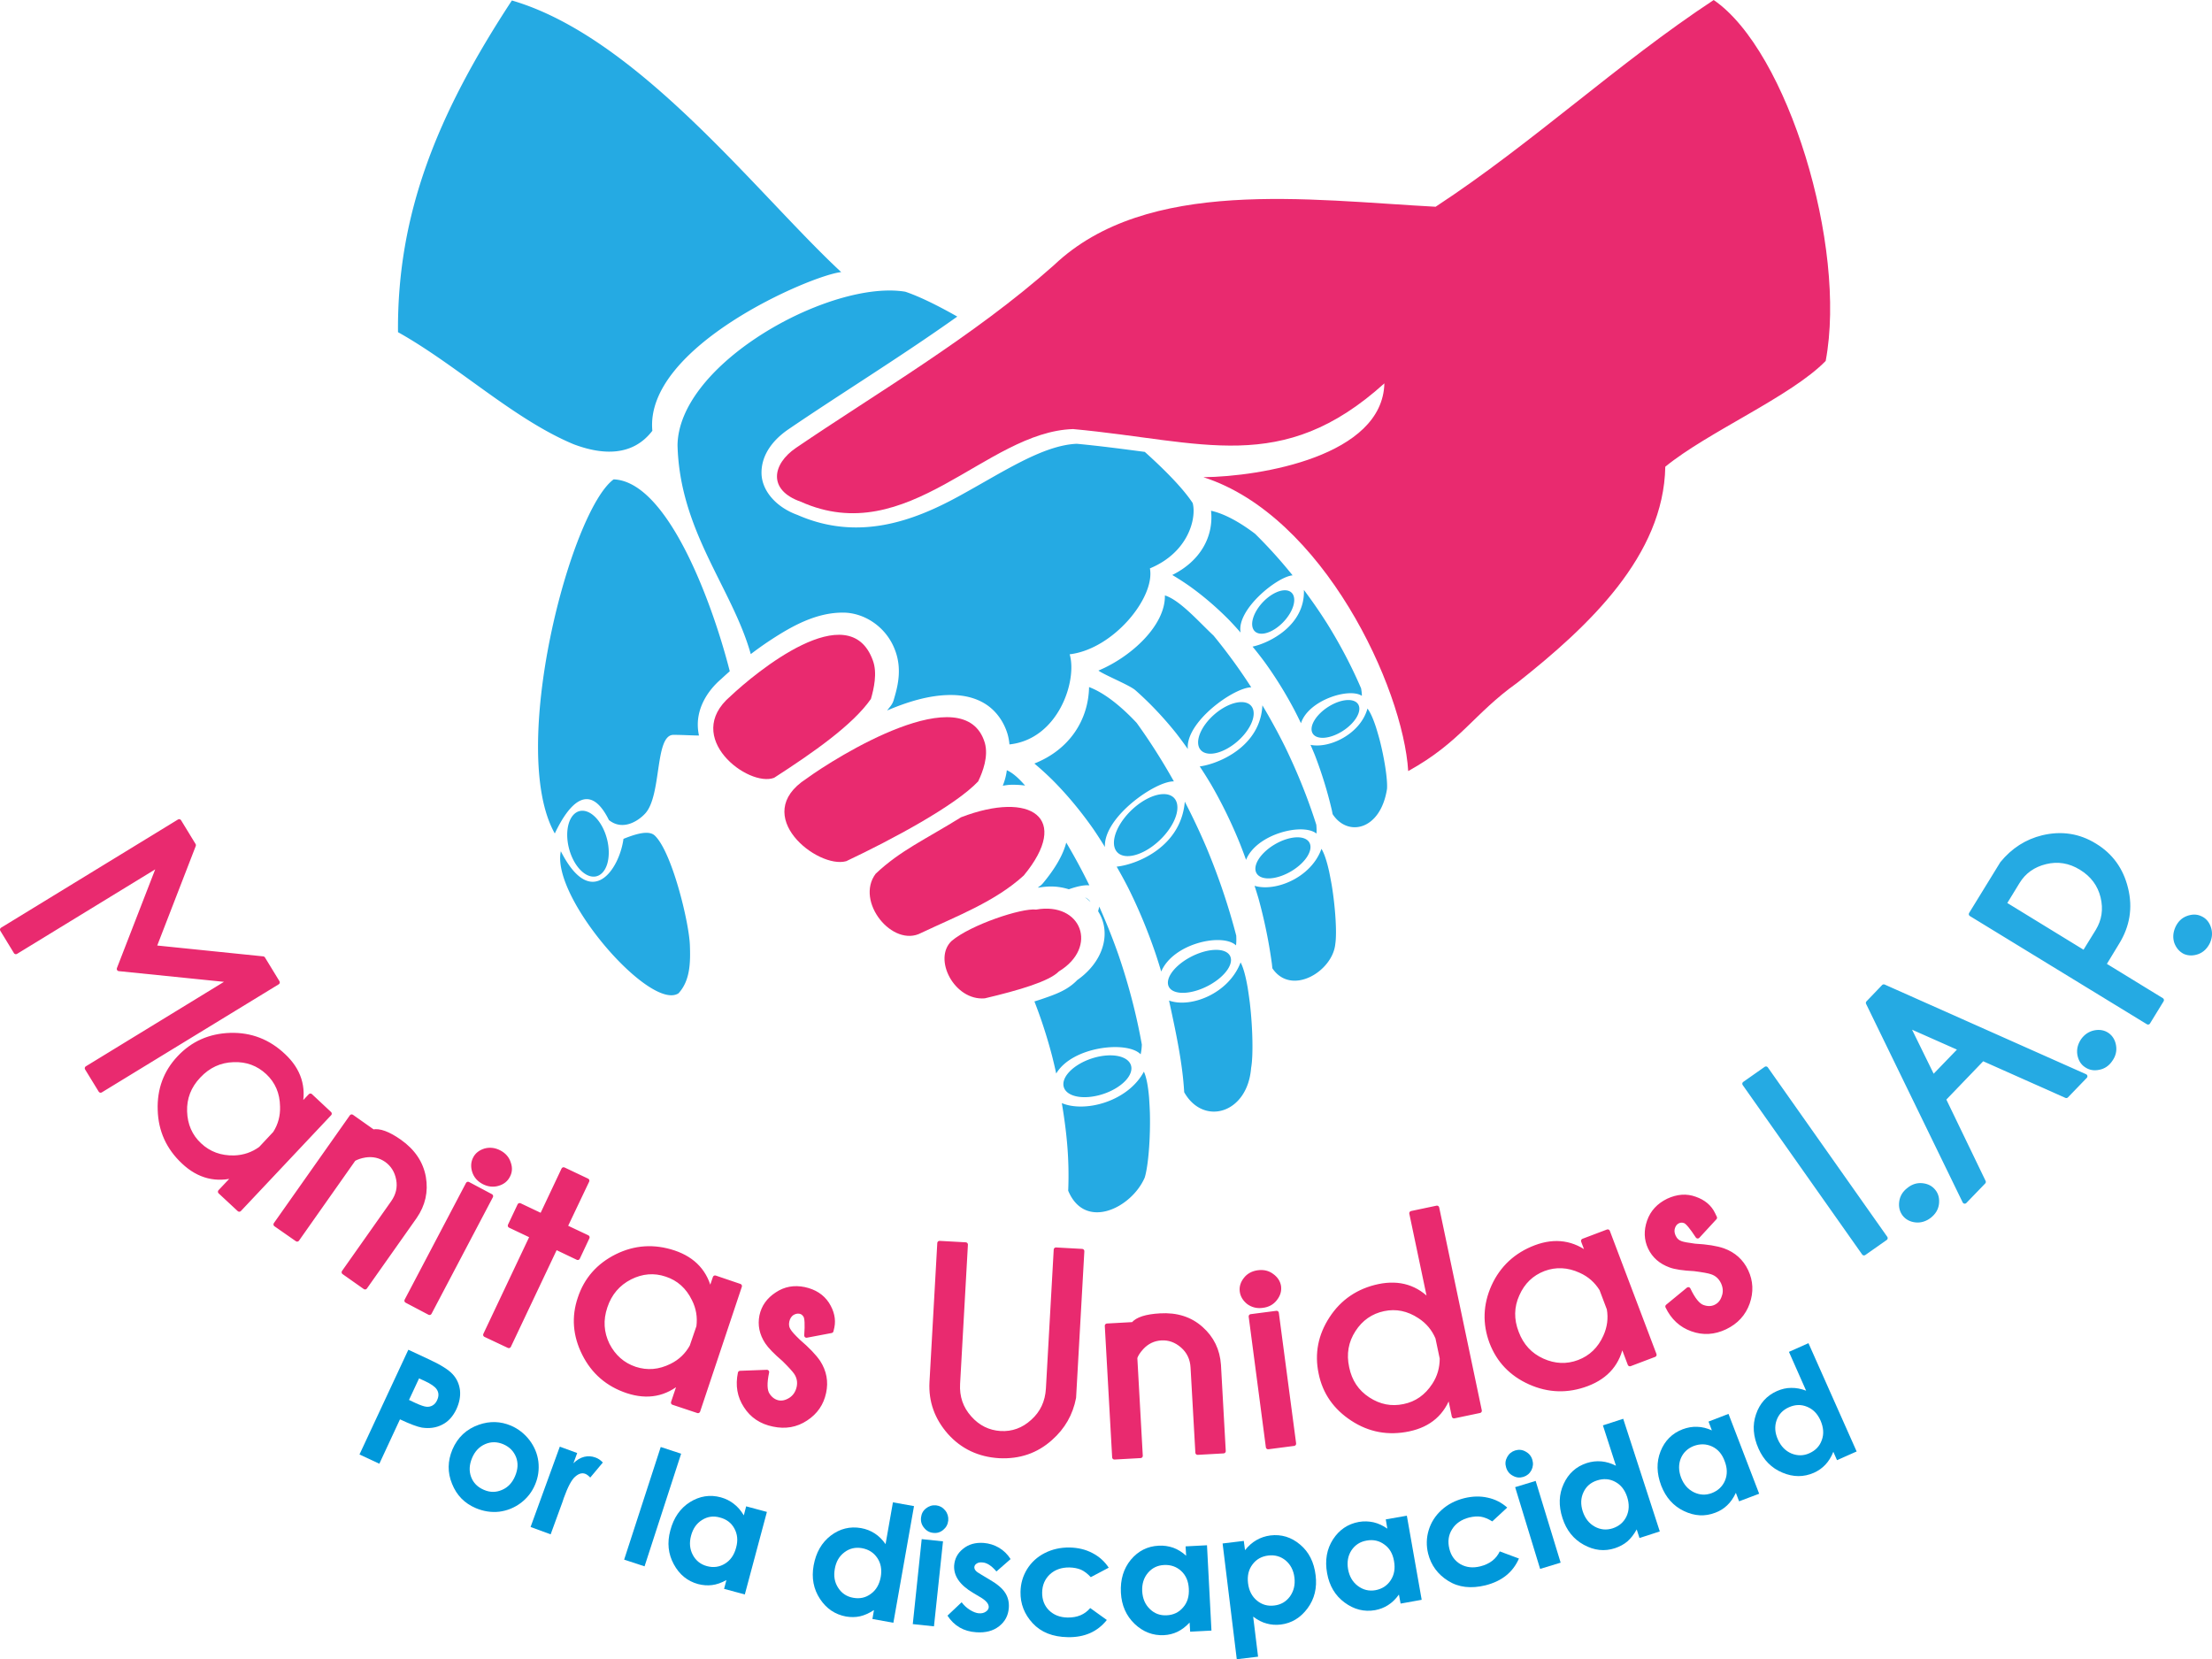 <?xml version="1.0" encoding="UTF-8" standalone="no"?>
<!-- Creator: CorelDRAW X7 -->

<svg
   xmlns:dc="http://purl.org/dc/elements/1.1/"
   xmlns:cc="http://creativecommons.org/ns#"
   xmlns:rdf="http://www.w3.org/1999/02/22-rdf-syntax-ns#"
   xmlns:svg="http://www.w3.org/2000/svg"
   xmlns="http://www.w3.org/2000/svg"
   xmlns:sodipodi="http://sodipodi.sourceforge.net/DTD/sodipodi-0.dtd"
   xmlns:inkscape="http://www.inkscape.org/namespaces/inkscape"
   xml:space="preserve"
   width="198.334mm"
   height="148.772mm"
   version="1.1"
   style="clip-rule:evenodd;fill-rule:evenodd;image-rendering:optimizeQuality;shape-rendering:geometricPrecision;text-rendering:geometricPrecision"
   viewBox="0 0 19833.58 14876.805"
   id="svg4321"
   inkscape:version="0.91 r"
   sodipodi:docname="manitas_wt.svg"><sodipodi:namedview
     pagecolor="#ffffff"
     bordercolor="#666666"
     borderopacity="1"
     objecttolerance="10"
     gridtolerance="10"
     guidetolerance="10"
     inkscape:pageopacity="0"
     inkscape:pageshadow="2"
     inkscape:window-width="1280"
     inkscape:window-height="997"
     id="namedview4475"
     showgrid="false"
     showguides="true"
     inkscape:guide-bbox="true"
     fit-margin-top="0"
     fit-margin-left="0"
     fit-margin-right="0"
     fit-margin-bottom="0"
     inkscape:zoom="0.89201983"
     inkscape:cx="276.71678"
     inkscape:cy="357.46006"
     inkscape:window-x="0"
     inkscape:window-y="0"
     inkscape:window-maximized="1"
     inkscape:current-layer="svg4321" /><defs
     id="defs4323"><style
       type="text/css"
       id="style4325"><![CDATA[
    .str2 {stroke:#FEFEFE;stroke-width:253.988;stroke-linecap:round;stroke-linejoin:round}
    .str1 {stroke:#25AAE3;stroke-width:40.64;stroke-linecap:round;stroke-linejoin:round}
    .str0 {stroke:#E92A6F;stroke-width:40.64;stroke-linecap:round;stroke-linejoin:round}
    .fil4 {fill:none}
    .fil2 {fill:none;fill-rule:nonzero}
    .fil7 {fill:#0098DA}
    .fil3 {fill:#25AAE3}
    .fil5 {fill:#E92A6F}
    .fil1 {fill:#25AAE3;fill-rule:nonzero}
    .fil0 {fill:#E92A6F;fill-rule:nonzero}
    .fil6 {fill:#FEFEFE;fill-rule:nonzero}
   ]]></style></defs><g
     id="g5223"
     transform="matrix(26.855,0,0,25.367,-41387.413,18143.472)"><path
       inkscape:connector-curvature="0"
       id="ellipse5068"
       d="m 1712.053,-715.081 c -24.839,40.06 -38.343,75.301 -38.023,117.242 19.852,11.75 38.593,30.752 58.621,39.609 9.506,3.802 19.646,4.437 26.301,-4.752 -2.674,-29.811 53.263,-55.058 63.057,-56.088 -27.967,-27.482 -67.68,-82.94 -109.955,-96.012 z m 126.424,102.518 c -25.992,-0.242 -70.672,27.31 -71.119,54.613 0.711,30.516 18.252,50.538 24.457,73.904 2.024,-1.63 4.206,-3.297 6.529,-4.91 7.244,-5.03 15.359,-9.837 24.4,-9.758 l 0,0 c 7.066,0.062 14.426,5.102 17.287,13.406 2.521,7.114 0.542,13.677 -0.494,17.475 a 6.501,6.501 0 0 1 -0.834,1.851 c -0.413,0.63 -0.916,1.24 -1.369,1.861 6.921,-3.108 14.145,-5.465 21.24,-5.471 3.929,-0.003 7.995,0.804 11.529,3.143 3.534,2.339 6.17,6.175 7.441,10.656 a 6.501,6.501 0 0 1 0.027,0.102 c 0.325,1.22 0.513,2.409 0.611,3.568 16.297,-1.845 22.708,-22.512 20.104,-31.857 14.608,-1.831 28.62,-20.127 26.789,-30.361 12.996,-5.724 15.602,-17.901 14.283,-23.098 -2.981,-4.825 -8.709,-11.15 -15.99,-18.082 -7.187,-0.996 -14.65,-2.064 -22.703,-2.867 -11.489,0.532 -24.621,10.019 -39.619,18.674 -15.037,8.678 -33.452,15.866 -53.652,6.471 -7.028,-2.675 -12,-8.529 -12,-14.924 2e-4,-6.445 3.9,-11.674 9.035,-15.373 17.557,-12.665 37.398,-25.558 56.334,-39.811 -6.776,-4.064 -12.784,-7.163 -17.359,-8.785 -1.548,-0.272 -3.197,-0.412 -4.93,-0.428 z m 33.994,16.676 c -20.635,15.876 -42.122,29.678 -60.438,42.891 a 6.501,6.501 0 0 1 0,0.004 c -2.784,2.005 -3.637,4.222 -3.637,4.826 0,0.604 -0.286,1.343 3.686,2.818 a 6.501,6.501 0 0 1 0.523,0.221 c 15.535,7.374 27.87,2.277 41.945,-5.846 14.076,-8.123 28.373,-19.869 45.996,-20.445 a 6.501,6.501 0 0 1 0.844,0.027 c 1.535,0.15 2.993,0.326 4.482,0.492 -10.734,-8.851 -22.508,-17.68 -33.402,-24.988 z m -126.443,50.076 c -14.439,11.178 -35.38,95.743 -19.645,125.164 4.959,-11.093 11.738,-18.303 18.061,-4.752 4.436,3.802 9.506,0.633 12.041,-2.219 5.704,-6.337 3.168,-27.885 9.506,-27.885 2.966,0 5.871,0.208 8.527,0.238 -0.269,-1.347 -0.414,-2.745 -0.391,-4.191 0.089,-5.513 2.801,-11.247 7.846,-15.818 0.786,-0.782 1.746,-1.707 2.828,-2.713 -5.593,-23.352 -20.523,-67.063 -38.773,-67.824 z m 199.457,11.09 c 0.929,9.029 -3.473,17.742 -12.941,22.709 1.903,1.188 3.789,2.474 5.654,3.854 2.289,1.724 4.542,3.588 6.75,5.584 2.208,1.997 4.371,4.122 6.477,6.371 1.336,1.468 2.648,2.986 3.934,4.549 -1.454,-8.042 12.105,-19.734 17.357,-20.232 -3.963,-5.221 -8.16,-10.143 -12.531,-14.693 -4.855,-3.91 -10.1,-7.082 -14.699,-8.141 z m 31.006,27.996 c 0.434,12.511 -11.542,18.782 -17.145,20.029 1.35,1.729 2.667,3.508 3.949,5.334 1.84,2.683 3.603,5.462 5.281,8.324 1.678,2.862 3.27,5.803 4.77,8.814 0.745,1.522 1.466,3.06 2.162,4.613 2.478,-8.172 16.122,-12.677 20.338,-9.682 9e-4,-0.781 -0.091,-1.683 -0.27,-2.676 -3.162,-7.776 -6.978,-15.475 -11.355,-22.912 -2.425,-4.055 -5.008,-8.014 -7.729,-11.846 l 0,0 z m -6.158,0.125 a 4.885,9.186 40.477 0 0 -7.326,3.955 4.885,9.186 40.477 0 0 -3.006,10.428 4.885,9.186 40.477 0 0 9.471,-3 4.885,9.186 40.477 0 0 3.006,-10.428 4.885,9.186 40.477 0 0 -2.144,-0.955 z m -40.252,1.807 c 0.197,10.575 -11.215,21.718 -22.201,26.57 2.006,1.564 10.363,5.13 12.309,6.912 a 118.612,75.199 77.233 0 1 6.988,7.135 c 0,0 0,0.002 0,0.002 a 118.612,75.199 77.233 0 1 6.609,8.025 118.612,75.199 77.233 0 1 3.953,5.662 c -0.082,-0.889 -0.013,-1.803 0.182,-2.728 0.195,-0.925 0.516,-1.862 0.943,-2.799 0.285,-0.625 0.615,-1.25 0.986,-1.871 0.185,-0.31 0.381,-0.62 0.586,-0.928 0.614,-0.925 1.311,-1.837 2.066,-2.725 0.504,-0.591 1.034,-1.173 1.584,-1.738 0.55,-0.566 1.12,-1.116 1.703,-1.648 0.583,-0.533 1.18,-1.047 1.783,-1.539 0.603,-0.492 1.211,-0.962 1.82,-1.406 0.609,-0.444 1.22,-0.863 1.822,-1.252 1.807,-1.168 3.554,-2.072 5.059,-2.613 0.502,-0.18 0.977,-0.32 1.418,-0.416 0.441,-0.096 0.849,-0.148 1.217,-0.152 -1.98,-3.254 -4.035,-6.423 -6.154,-9.5 a 116.614,63.2 65.2 0 0 -0.146,-0.205 c -2.034,-2.945 -4.124,-5.807 -6.271,-8.568 -5.036,-5.01 -11.24,-12.542 -16.256,-14.217 z m -107.449,19.08 c -3.485,-0.03 -10.568,3.061 -16.871,7.438 -4.529,3.144 -8.745,6.734 -11.789,9.525 4e-4,0.053 0,0.105 0,0.158 10e-5,6.971 -2.218,12.04 5.07,19.328 0.226,0.151 0.504,0.316 0.746,0.471 11.559,-8.044 22.619,-16.816 27.395,-23.549 0.71,-3.103 1.152,-7.076 0.594,-8.641 a 6.501,6.501 0 0 1 -0.027,-0.08 c -1.605,-4.685 -2.395,-4.627 -5.121,-4.65 z m 82.129,13.315 c -0.213,11.678 -6.567,22.134 -18.26,27.029 2.038,1.81 4.043,3.741 6.01,5.789 2.409,2.553 4.755,5.279 7.031,8.168 2.276,2.889 4.48,5.937 6.601,9.133 1.34,2.081 2.646,4.22 3.914,6.414 -0.536,-10.497 16.861,-23.358 23.025,-23.189 -3.851,-7.277 -8.015,-14.208 -12.436,-20.691 -5.073,-5.739 -10.702,-10.595 -15.887,-12.652 z m 86.853,4.592 a 4.885,9.186 54.168 0 0 -6.848,2.299 4.885,9.186 54.168 0 0 -5.391,9.42 4.885,9.186 54.168 0 0 9.912,-0.674 4.885,9.186 54.168 0 0 5.389,-9.42 4.885,9.186 54.168 0 0 -3.062,-1.625 z m -36.164,0.727 a 6.109,11.487 45.869 0 0 -8.873,4.371 6.109,11.487 45.869 0 0 -4.562,12.535 6.109,11.487 45.869 0 0 12.303,-3.041 6.109,11.487 45.869 0 0 4.561,-12.535 6.109,11.487 45.869 0 0 -3.428,-1.33 z m 7.18,1.137 c -0.042,0.911 -0.137,1.787 -0.277,2.633 -0.07,0.423 -0.151,0.837 -0.244,1.244 -0.186,0.813 -0.415,1.595 -0.684,2.346 -0.134,0.375 -0.278,0.744 -0.432,1.103 -0.153,0.36 -0.316,0.712 -0.486,1.057 -0.171,0.345 -0.35,0.682 -0.537,1.012 -0.374,0.659 -0.781,1.288 -1.213,1.889 -0.432,0.601 -0.89,1.172 -1.369,1.715 -0.479,0.543 -0.979,1.058 -1.496,1.545 -0.517,0.487 -1.05,0.948 -1.594,1.381 -1.632,1.3 -3.364,2.359 -5.059,3.199 -1.129,0.56 -2.241,1.024 -3.297,1.397 -1.584,0.558 -3.039,0.912 -4.229,1.082 a 118.612,75.199 77.233 0 1 3.898,6.576 118.612,75.199 77.233 0 1 5.1,10.174 c 0,0 0,0.002 0,0.002 a 118.612,75.199 77.233 0 1 4.486,10.695 c 0,0 0,0.002 0,0.002 a 118.612,75.199 77.233 0 1 1.977,5.566 c 0.11,-0.289 0.231,-0.573 0.363,-0.852 0.133,-0.279 0.276,-0.552 0.43,-0.82 0.308,-0.536 0.659,-1.051 1.045,-1.543 0.193,-0.246 0.394,-0.486 0.604,-0.721 0.42,-0.47 0.873,-0.919 1.353,-1.344 0.24,-0.212 0.485,-0.418 0.738,-0.619 0.506,-0.402 1.037,-0.78 1.586,-1.135 1.099,-0.709 2.273,-1.324 3.477,-1.838 0.602,-0.257 1.21,-0.487 1.82,-0.693 0.611,-0.206 1.223,-0.387 1.832,-0.541 2.739,-0.694 5.4,-0.856 7.463,-0.432 0.459,0.094 0.887,0.216 1.281,0.369 0.591,0.229 1.102,0.526 1.516,0.891 0.04,-0.453 0.053,-0.945 0.043,-1.469 -0.01,-0.524 -0.042,-1.079 -0.096,-1.664 -1.084,-3.619 -2.281,-7.234 -3.58,-10.832 a 116.614,63.2 65.2 0 0 -0.068,-0.18 c -1.274,-3.518 -2.648,-7.019 -4.119,-10.492 a 116.614,63.2 65.2 0 0 -0.34,-0.791 c -0.776,-1.811 -1.569,-3.617 -2.396,-5.41 -1.619,-3.448 -3.333,-6.845 -5.125,-10.186 a 116.614,63.2 65.2 0 0 -0.244,-0.463 c -0.698,-1.293 -1.405,-2.579 -2.127,-3.854 z m 35.084,1.141 c -2.307,8.922 -12.611,14.231 -19.016,12.832 0.508,1.222 1.001,2.451 1.478,3.688 1.161,3.196 2.217,6.431 3.164,9.693 0.947,3.262 1.783,6.548 2.506,9.844 0.079,0.419 0.156,0.835 0.23,1.254 4.98,8.157 15.992,5.799 18.164,-8.906 0.236,-3.269 -0.877,-10.973 -2.549,-17.699 -0.351,-1.345 -0.724,-2.693 -1.119,-4.047 -0.891,-2.889 -1.87,-5.316 -2.859,-6.658 z m -139.127,8.213 c -5.512,0.005 -15.085,3.532 -23.557,8.06 -6.238,3.335 -12.047,7.112 -15.943,9.85 7.404,3.573 15.237,7.275 21.609,10.672 1.966,-1.139 3.909,-2.296 5.795,-3.459 7.51,-4.63 13.917,-9.417 16.99,-12.611 1.144,-2.867 1.997,-6.416 1.527,-8.23 -0.593,-2.04 -1.26,-2.756 -2.08,-3.299 -0.832,-0.551 -2.185,-0.984 -4.342,-0.982 z m -50.535,9.881 -0.31,0.227 c 0.056,-0.043 0.187,-0.128 0.244,-0.172 0.024,-0.017 0.042,-0.038 0.066,-0.055 z m 69.252,3.705 c -0.214,1.841 -0.677,3.675 -1.353,5.475 0.905,-0.151 1.812,-0.309 2.66,-0.328 1.643,-0.038 3.243,0.049 4.791,0.275 -2.017,-2.464 -4.059,-4.471 -6.098,-5.422 z m 52.613,8.447 a 7.082,13.499 43.3 0 0 -11.959,6.699 7.082,13.499 43.3 0 0 -3.227,14.355 7.082,13.499 43.3 0 0 14.633,-5.846 7.082,13.499 43.3 0 0 3.227,-14.354 7.082,13.499 43.3 0 0 -2.674,-0.855 z m 6.809,2.674 c -1.285,16.05 -16.074,22.227 -22.752,22.963 1.319,2.416 2.594,4.89 3.82,7.42 1.75,3.71 3.398,7.53 4.936,11.443 1.537,3.913 2.962,7.915 4.271,11.992 0.646,2.058 1.262,4.134 1.848,6.225 4.043,-10.06 20.514,-13.726 24.977,-9.254 0.118,-0.997 0.137,-2.165 0.07,-3.461 -2.557,-10.418 -5.884,-20.84 -9.898,-31.012 -2.233,-5.552 -4.663,-11.004 -7.271,-16.316 z m -201.205,3.205 a 11.862,6.556 76.759 0 0 -0.656,0.07 11.862,6.556 76.759 0 0 -3.836,12.857 11.862,6.556 76.759 0 0 9.029,10.289 11.862,6.556 76.759 0 0 3.836,-12.857 11.862,6.556 76.759 0 0 -8.373,-10.359 z m 143.389,3.816 c -3.156,0.073 -7.587,1.014 -12.711,3.045 -4.733,3.087 -8.769,5.531 -12.398,7.82 2.34,2.414 5.354,5.624 6.771,7.242 1.458,1.694 2.88,3.46 4.273,5.275 5.48,-2.963 10.47,-6.143 14.59,-10.047 4.974,-6.533 5.401,-10.828 5.15,-11.666 -0.128,-0.428 -0.107,-0.49 -0.859,-0.883 -0.753,-0.393 -2.385,-0.843 -4.816,-0.787 z m -122.127,3.98 c -2.057,0.045 -4.702,0.949 -7.475,2.137 -1.342,10.671 -10.656,25.687 -20.912,4.385 -3.307,16.351 29.905,56.633 39.279,50.217 3.938,-4.518 4.023,-10.963 3.803,-17.111 -0.317,-8.239 -6.021,-32.955 -11.725,-38.658 -0.713,-0.713 -1.736,-0.996 -2.971,-0.969 z m 217.68,1.594 a 5.48,10.36 57.185 0 0 -7.943,2.654 5.48,10.36 57.185 0 0 -5.736,10.219 5.48,10.36 57.185 0 0 11.676,-1.008 5.48,10.36 57.185 0 0 5.736,-10.221 5.48,10.36 57.185 0 0 -3.732,-1.645 z m -77.318,1.861 c -1.14,4.605 -3.864,9.354 -7.734,14.309 a 6.501,6.501 0 0 1 -0.606,0.672 c -0.359,0.347 -0.77,0.588 -1.135,0.924 0.081,0.002 0.158,-0.003 0.24,0 1.615,-0.258 3.212,-0.43 4.748,-0.375 1.873,0.067 3.666,0.417 5.35,0.979 2.764,-1.046 5.215,-1.577 6.854,-1.391 -2.397,-5.202 -4.985,-10.242 -7.717,-15.117 z m 85.199,2.213 c -0.318,0.951 -0.711,1.858 -1.168,2.719 -0.457,0.861 -0.979,1.675 -1.553,2.443 -0.765,1.024 -1.625,1.963 -2.553,2.812 -2.318,2.123 -5.058,3.686 -7.811,4.615 -0.55,0.186 -1.102,0.346 -1.65,0.48 -0.548,0.134 -1.094,0.242 -1.633,0.324 -1.078,0.164 -2.13,0.222 -3.133,0.168 -1.002,-0.054 -1.954,-0.218 -2.828,-0.498 a 118.612,75.199 77.233 0 1 1.303,4.426 118.612,75.199 77.233 0 1 2.621,11.562 118.612,75.199 77.233 0 1 1.875,11.672 c 0.049,0.494 0.096,0.987 0.141,1.48 6.298,9.994 20.14,1.141 21.018,-8.588 0.141,-0.943 0.214,-2.217 0.225,-3.721 0.01,-0.752 0,-1.561 -0.029,-2.416 -0.025,-0.855 -0.063,-1.757 -0.117,-2.689 -0.054,-0.933 -0.122,-1.899 -0.203,-2.885 -0.081,-0.986 -0.176,-1.992 -0.283,-3.006 -0.214,-2.029 -0.478,-4.089 -0.787,-6.082 a 116.614,63.2 65.2 0 0 -0.869,-4.809 c -0.181,-0.861 -0.37,-1.69 -0.568,-2.473 -0.198,-0.783 -0.405,-1.52 -0.619,-2.203 -0.214,-0.683 -0.436,-1.31 -0.666,-1.869 -0.115,-0.28 -0.231,-0.542 -0.35,-0.787 -0.118,-0.245 -0.239,-0.471 -0.361,-0.678 z m -78.936,17.145 c 0.644,0.493 1.249,1.026 1.812,1.594 a 7.322,13.559 56.569 0 0 -0.045,-0.086 7.322,13.559 56.569 0 0 -1.768,-1.508 z m 4.746,3.254 0,0.002 c 8e-4,0.002 0,0.004 0,0.006 5e-4,-0.003 0,-0.005 0,-0.008 z m 0,0.008 c -0.105,0.563 -0.233,1.109 -0.371,1.645 0.885,1.502 1.534,3.132 1.873,4.852 1.37,6.944 -2.035,14.431 -8.832,19.471 0,0.003 -0.01,0.005 -0.01,0.008 -3.245,3.565 -7.122,5 -11.85,6.719 -0.783,0.285 -1.62,0.557 -2.445,0.832 0.817,2.224 1.598,4.474 2.334,6.754 1.305,4.044 2.48,8.166 3.519,12.351 0.51,2.112 0.983,4.238 1.42,6.377 5.382,-9.625 23.734,-11.683 28.182,-6.799 0.225,-0.981 0.355,-2.141 0.406,-3.438 -1.796,-10.619 -4.431,-21.316 -7.844,-31.83 -1.908,-5.741 -4.042,-11.402 -6.383,-16.941 z m -15.961,5.902 c -0.739,-0.026 -1.603,0.03 -2.59,0.215 a 6.501,6.501 0 0 1 -2.057,0.055 c 0.655,0.087 -1.137,0.062 -3.156,0.543 -0.512,0.122 -1.06,0.265 -1.635,0.426 a 7.322,13.559 56.569 0 0 -0.242,5.998 7.322,13.559 56.569 0 0 13.434,-0.191 c 1.048,-1.555 1.146,-2.947 0.951,-3.934 -0.321,-1.629 -1.139,-2.983 -4.705,-3.111 z m -13.107,2.394 c -0.623,0.216 -1.254,0.442 -1.889,0.682 -0.559,0.211 -1.12,0.438 -1.68,0.67 0.665,1.222 1.322,2.458 1.961,3.711 0.067,-1.689 0.653,-3.394 1.607,-5.062 z m 68.228,7.004 a 5.87,11.586 61.145 0 0 -9.098,2.777 5.87,11.586 61.145 0 0 -6.57,10.691 5.87,11.586 61.145 0 0 13.373,-1.057 5.87,11.586 61.145 0 0 6.568,-10.689 5.87,11.586 61.145 0 0 -4.273,-1.723 z m 8.039,4.432 c -3.951,11.046 -16.663,16.249 -23.893,13.48 2.316,11.243 4.532,22.291 5.062,32.406 6.414,12.039 21.168,7.616 22.342,-8.6 0.741,-4.14 0.552,-14.15 -0.426,-23 -0.214,-1.772 -0.456,-3.554 -0.721,-5.344 -0.621,-3.828 -1.409,-7.077 -2.365,-8.943 z m -70.217,0.504 c -1.511,0.262 -2.9,0.405 -4.045,0.418 0.134,0.28 0.26,0.568 0.393,0.85 1.077,-0.343 2.095,-0.685 3.037,-1.027 0.214,-0.078 0.409,-0.16 0.615,-0.24 z m 27.02,32.353 a 6.556,11.862 69.795 0 0 -6.668,1.158 6.556,11.862 69.795 0 0 -9.117,10.209 6.556,11.862 69.795 0 0 13.227,2.25 6.556,11.862 69.795 0 0 9.117,-10.209 6.556,11.862 69.795 0 0 -6.559,-3.408 z m 10.908,5.76 c -5.376,10.615 -19.763,14.566 -27.398,11.111 1.744,11.017 2.541,20.414 2.127,30.963 5.586,14.226 21.14,6.149 25.539,-4.611 1.206,-4.05 1.957,-14.037 1.736,-22.941 -0.064,-1.784 -0.155,-3.581 -0.273,-5.389 -0.312,-3.871 -0.865,-7.182 -1.73,-9.133 z"
       style="opacity:1;fill:#25aae3;fill-opacity:1;stroke:none;stroke-width:1.5;stroke-linecap:round;stroke-linejoin:round;stroke-miterlimit:4;stroke-dasharray:none;stroke-opacity:1" /><g
       id="g5020"><path
         sodipodi:nodetypes="ccccccccccccc"
         class="fil5"
         d="m 1893.087,-621.574 c -26.844,25.29 -59.514,45.399 -86.189,64.642 -7.922,5.704 -9.506,14.893 1.584,19.012 35.881,17.031 61.759,-24.712 90.942,-25.667 43.395,4.238 69.636,16.632 103.934,-16.16 -0.591,25.673 -41.144,32.953 -60.424,33.173 40.031,13.553 66.682,74.444 68.381,103.876 17.683,-10.383 21.628,-20.046 36.405,-31.214 24.036,-20.078 48.89,-44.989 49.432,-76.366 14.116,-12.265 42.01,-24.838 53.551,-37.391 7.198,-40.429 -12.675,-109.691 -37.391,-127.568 -32.113,22.388 -60.356,50.523 -92.844,73.066 -42.24,-2.365 -96.327,-10.574 -127.383,20.597 z"
         id="path66"
         inkscape:connector-curvature="0"
         style="clip-rule:evenodd;fill:#e92a6f;fill-rule:evenodd;image-rendering:optimizeQuality;shape-rendering:geometricPrecision;text-rendering:geometricPrecision" /><g
         id="g5014"><path
           style="clip-rule:evenodd;fill:#e92a6f;fill-rule:evenodd;image-rendering:optimizeQuality;shape-rendering:geometricPrecision;text-rendering:geometricPrecision"
           inkscape:connector-curvature="0"
           id="path72"
           d="m 1862.034,-426.38 c -12.041,7.922 -20.28,11.724 -28.518,19.963 -6.971,9.823 5.704,26.3 15.21,20.914 12.041,-6.021 24.716,-11.091 34.222,-20.28 15.844,-20.28 2.535,-30.103 -20.914,-20.597 z"
           class="fil5" /><path
           style="clip-rule:evenodd;fill:#e92a6f;fill-rule:evenodd;image-rendering:optimizeQuality;shape-rendering:geometricPrecision;text-rendering:geometricPrecision"
           inkscape:connector-curvature="0"
           id="path78"
           d="m 1887.066,-393.742 c -4.753,-0.634 -21.864,5.387 -28.202,11.091 -6.337,6.337 0.951,21.23 11.091,20.28 11.408,-2.852 21.547,-6.021 24.716,-9.506 13.309,-8.556 7.605,-24.716 -7.605,-21.864 z"
           class="fil5" /><path
           style="clip-rule:evenodd;fill:#e92a6f;fill-rule:evenodd;image-rendering:optimizeQuality;shape-rendering:geometricPrecision;text-rendering:geometricPrecision"
           inkscape:connector-curvature="0"
           id="path84"
           d="m 1869.955,-452.681 c -6.654,-23.449 -49.749,5.07 -59.572,12.675 -19.012,12.992 3.803,32.004 13.309,29.152 15.21,-7.605 36.44,-19.646 44.045,-28.202 1.584,-3.486 3.486,-8.872 2.218,-13.626 z"
           class="fil5" /><path
           style="clip-rule:evenodd;fill:#e92a6f;fill-rule:evenodd;image-rendering:optimizeQuality;shape-rendering:geometricPrecision;text-rendering:geometricPrecision"
           inkscape:connector-curvature="0"
           id="path90"
           d="m 1832.564,-481.833 c -7.922,-23.132 -39.292,4.436 -47.531,12.675 -16.16,14.576 6.021,32.321 14.576,28.835 12.992,-8.872 26.3,-18.695 32.321,-27.885 0.951,-3.486 2.218,-9.189 0.634,-13.626 z"
           class="fil5" /></g></g></g><path
     style="fill:#e92a6f;fill-rule:nonzero"
     inkscape:connector-curvature="0"
     id="path4329"
     d="m 2488.319,8808.079 -1586,969 -122,-199 1290,-789 -1003,-102 365,-941 -1290,789 -122,-200 1586,-970 130,213 -355,917 977,100 130,213 0,0 z m -343,2036 -171,-159 142,-150 c -176,52 -333,12 -470,-117 -136,-127 -207,-283 -212,-467 -6,-182 51,-338 173,-467 122,-130 274,-197 458,-203 182,-5 341,56 477,185 138,129 187,282 146,459 l 95,-100 171,160 -809,859 0,0 z m 192,-545 129,-138 c 47,-73 68,-154 65,-241 -2,-124 -46,-225 -130,-304 -85,-79 -187,-118 -309,-113 -121,4 -225,52 -312,145 -86,91 -127,197 -123,318 4,120 47,221 132,300 84,79 188,117 311,114 88,-3 167,-30 237,-81 z m 834,93 -507,720 -192,-134 681,-966 191,135 c 57,-12 137,17 238,88 122,86 193,193 216,320 22,128 -4,245 -79,354 l -446,632 -190,-134 440,-624 c 46,-65 63,-135 49,-209 -14,-75 -50,-132 -107,-173 -56,-39 -120,-54 -192,-43 -42,7 -75,19 -102,34 l 0,0 z m 1230,333 -550,1045 -205,-108 550,-1046 205,109 z m 76,-392 c 42,22 70,54 83,96 15,41 12,79 -6,112 -18,36 -48,60 -91,72 -41,12 -84,7 -125,-14 -44,-23 -72,-56 -85,-97 -13,-42 -11,-80 8,-116 17,-33 47,-56 89,-69 41,-11 84,-7 127,16 l 0,0 z m 380,568 196,-415 211,100 -197,414 199,94 -86,183 -199,-95 -419,885 -210,-99 419,-885 -198,-94 86,-182 198,94 0,0 z m 1401,1749 -222,-74 66,-196 c -138,122 -296,151 -476,92 -177,-59 -306,-171 -388,-335 -82,-164 -95,-330 -38,-497 56,-169 166,-294 330,-376 164,-81 334,-92 512,-33 178,60 287,178 324,357 l 45,-132 221,75 -374,1119 0,0 z m -55,-577 61,-178 c 11,-86 -2,-168 -42,-247 -54,-111 -137,-185 -247,-221 -109,-37 -219,-28 -326,26 -109,56 -183,143 -223,263 -40,119 -33,232 20,341 55,107 137,180 247,217 110,36 219,27 329,-28 79,-39 139,-97 181,-173 l 0,0 z m 827,116 c -76,-65 -127,-118 -152,-156 -50,-76 -65,-154 -49,-235 17,-80 62,-144 137,-193 73,-49 154,-64 246,-45 91,20 158,63 203,131 44,69 60,139 46,207 l -8,34 -222,42 c 7,-99 4,-158 -9,-178 -13,-21 -29,-33 -51,-37 -23,-4 -46,1 -69,15 -23,16 -38,40 -45,71 -7,33 -2,62 16,88 11,19 39,50 85,94 84,72 143,134 179,187 54,84 71,175 50,271 -21,99 -74,177 -161,234 -87,58 -184,75 -292,52 -108,-22 -191,-77 -247,-165 -57,-87 -74,-185 -51,-295 l 240,-9 c -21,98 -19,166 6,204 24,37 55,60 93,69 38,8 76,-1 115,-26 37,-25 62,-61 73,-111 10,-48 1,-92 -26,-132 -16,-23 -52,-63 -107,-117 z m 2438,-984 234,13 -74,1313 c -28,145 -97,266 -209,365 -128,115 -281,167 -460,158 -180,-11 -329,-81 -445,-211 -115,-131 -169,-280 -160,-450 l 70,-1247 234,13 -70,1247 c -7,119 28,221 105,307 76,86 169,131 277,138 109,6 206,-29 290,-106 85,-76 131,-174 138,-294 l 70,-1246 0,0 z m 709,968 49,880 -234,13 -66,-1179 234,-13 c 36,-45 117,-71 241,-78 149,-9 271,30 368,117 96,85 149,194 158,325 l 43,773 -232,13 -43,-762 c -4,-80 -35,-145 -92,-195 -57,-50 -121,-73 -191,-69 -69,4 -128,32 -177,85 -29,32 -48,61 -58,90 z m 1269,-400 155,1171 -231,30 -154,-1171 230,-30 0,0 z m -164,-364 c 47,-6 88,4 122,30 36,26 56,58 62,95 5,40 -6,76 -34,111 -27,35 -64,55 -111,61 -49,7 -90,-4 -125,-29 -34,-27 -55,-60 -60,-99 -5,-38 6,-74 33,-108 26,-34 65,-55 113,-61 l 0,0 z m 1984,1240 -229,48 -42,-202 c -58,175 -179,280 -364,319 -182,38 -350,8 -504,-93 -153,-100 -249,-236 -284,-409 -37,-174 -5,-338 95,-491 100,-153 242,-249 425,-288 185,-38 338,9 461,144 l -168,-799 228,-48 382,1819 0,0 z m -337,-470 -39,-185 c -34,-80 -87,-144 -161,-192 -103,-68 -211,-90 -324,-66 -113,24 -204,87 -269,188 -66,102 -86,215 -59,339 25,123 88,217 189,283 101,66 208,87 322,63 113,-23 203,-86 271,-190 48,-73 70,-153 70,-240 l 0,0 z m 1904,-32 -219,83 -73,-193 c -30,181 -134,304 -310,371 -174,66 -345,61 -513,-14 -167,-75 -281,-195 -344,-360 -62,-167 -57,-334 18,-501 76,-166 202,-283 376,-349 176,-66 335,-43 477,71 l -49,-129 219,-83 418,1104 0,0 z m -406,-412 -67,-177 c -46,-74 -108,-129 -189,-165 -111,-51 -222,-56 -330,-16 -109,42 -188,118 -237,229 -50,110 -52,225 -6,343 44,117 121,201 232,251 109,49 219,54 327,13 108,-41 188,-118 238,-230 36,-80 47,-163 32,-248 l 0,0 z m 765,-358 c -101,-5 -172,-16 -215,-32 -85,-31 -145,-83 -181,-158 -35,-74 -38,-152 -9,-236 29,-83 86,-144 170,-185 84,-39 164,-45 240,-17 78,27 132,73 162,136 l 16,33 -153,166 c -54,-83 -92,-128 -114,-136 -23,-9 -44,-8 -64,2 -21,10 -36,28 -45,54 -9,26 -7,54 7,84 14,30 36,50 66,60 19,7 61,15 124,23 110,6 195,20 255,41 94,34 163,96 205,185 43,91 47,186 13,284 -35,98 -101,171 -201,219 -99,47 -198,53 -297,17 -98,-35 -171,-103 -219,-203 l 186,-153 c 43,91 86,143 127,158 43,16 82,15 116,-1 36,-17 62,-46 76,-90 16,-42 13,-87 -8,-132 -22,-45 -55,-75 -100,-90 -28,-10 -80,-19 -157,-29 l 0,0 z"
     class="fil0" /><path
     style="fill:#25aae3;fill-rule:nonzero"
     inkscape:connector-curvature="0"
     d="m 15834.319,9582.079 1071,1519 -192,135 -1071,-1519 192,-135 z m 1282,1084 c 37,-30 78,-42 121,-37 44,5 77,23 101,54 24,30 32,68 27,111 -6,44 -28,79 -66,109 -38,29 -80,42 -123,37 -43,-5 -77,-23 -101,-54 -23,-31 -32,-67 -26,-111 6,-43 28,-80 67,-109 l 0,0 z m 465,-1262 -480,-213 231,471 249,-258 0,0 z m -691,-558 1806,804 -169,175 -750,-334 -350,364 358,742 -169,175 -866,-1780 140,-146 0,0 z m 1786,483 c 28,-39 63,-62 106,-71 43,-8 80,-2 113,21 31,22 51,55 58,98 7,43 -2,84 -30,123 -27,41 -63,64 -105,72 -44,9 -80,2 -113,-21 -32,-21 -51,-54 -59,-97 -7,-43 3,-84 30,-125 l 0,0 z m 187,-680 519,318 -122,199 -1587,-970 279,-454 c 99,-121 220,-198 363,-233 167,-40 323,-17 467,72 145,88 238,217 279,387 42,170 16,332 -79,485 l -119,196 0,0 z m -893,-546 718,440 121,-196 c 56,-93 72,-194 45,-306 -27,-110 -91,-197 -194,-260 -102,-63 -209,-80 -319,-53 -111,27 -195,87 -251,179 l -120,196 0,0 z m 1554,217 c 20,-43 50,-73 91,-88 41,-15 79,-16 114,1 35,15 61,44 75,86 14,41 12,82 -7,126 -21,44 -52,75 -92,90 -41,15 -79,15 -115,0 -34,-17 -59,-45 -75,-86 -14,-42 -11,-84 9,-129 l 0,0 z"
     class="fil1"
     id="_1" /><path
     style="fill:none;fill-rule:nonzero;stroke:#e92a6f;stroke-width:40.64;stroke-linecap:round;stroke-linejoin:round"
     inkscape:connector-curvature="0"
     d="m 2488.319,8808.079 -1586,969 -122,-199 1290,-789 -1003,-102 365,-941 -1290,789 -122,-200 1586,-970 130,213 -355,917 977,100 130,213 0,0 z m -343,2036 -171,-159 142,-150 c -176,52 -333,12 -470,-117 -136,-127 -207,-283 -212,-467 -6,-182 51,-338 173,-467 122,-130 274,-197 458,-203 182,-5 341,56 477,185 138,129 187,282 146,459 l 95,-100 171,160 -809,859 0,0 z m 192,-545 129,-138 c 47,-73 68,-154 65,-241 -2,-124 -46,-225 -130,-304 -85,-79 -187,-118 -309,-113 -121,4 -225,52 -312,145 -86,91 -127,197 -123,318 4,120 47,221 132,300 84,79 188,117 311,114 88,-3 167,-30 237,-81 z m 834,93 -507,720 -192,-134 681,-966 191,135 c 57,-12 137,17 238,88 122,86 193,193 216,320 22,128 -4,245 -79,354 l -446,632 -190,-134 440,-624 c 46,-65 63,-135 49,-209 -14,-75 -50,-132 -107,-173 -56,-39 -120,-54 -192,-43 -42,7 -75,19 -102,34 l 0,0 z m 1230,333 -550,1045 -205,-108 550,-1046 205,109 z m 76,-392 c 42,22 70,54 83,96 15,41 12,79 -6,112 -18,36 -48,60 -91,72 -41,12 -84,7 -125,-14 -44,-23 -72,-56 -85,-97 -13,-42 -11,-80 8,-116 17,-33 47,-56 89,-69 41,-11 84,-7 127,16 l 0,0 z m 380,568 196,-415 211,100 -197,414 199,94 -86,183 -199,-95 -419,885 -210,-99 419,-885 -198,-94 86,-182 198,94 0,0 z m 1401,1749 -222,-74 66,-196 c -138,122 -296,151 -476,92 -177,-59 -306,-171 -388,-335 -82,-164 -95,-330 -38,-497 56,-169 166,-294 330,-376 164,-81 334,-92 512,-33 178,60 287,178 324,357 l 45,-132 221,75 -374,1119 0,0 z m -55,-577 61,-178 c 11,-86 -2,-168 -42,-247 -54,-111 -137,-185 -247,-221 -109,-37 -219,-28 -326,26 -109,56 -183,143 -223,263 -40,119 -33,232 20,341 55,107 137,180 247,217 110,36 219,27 329,-28 79,-39 139,-97 181,-173 l 0,0 z m 827,116 c -76,-65 -127,-118 -152,-156 -50,-76 -65,-154 -49,-235 17,-80 62,-144 137,-193 73,-49 154,-64 246,-45 91,20 158,63 203,131 44,69 60,139 46,207 l -8,34 -222,42 c 7,-99 4,-158 -9,-178 -13,-21 -29,-33 -51,-37 -23,-4 -46,1 -69,15 -23,16 -38,40 -45,71 -7,33 -2,62 16,88 11,19 39,50 85,94 84,72 143,134 179,187 54,84 71,175 50,271 -21,99 -74,177 -161,234 -87,58 -184,75 -292,52 -108,-22 -191,-77 -247,-165 -57,-87 -74,-185 -51,-295 l 240,-9 c -21,98 -19,166 6,204 24,37 55,60 93,69 38,8 76,-1 115,-26 37,-25 62,-61 73,-111 10,-48 1,-92 -26,-132 -16,-23 -52,-63 -107,-117 z m 2438,-984 234,13 -74,1313 c -28,145 -97,266 -209,365 -128,115 -281,167 -460,158 -180,-11 -329,-81 -445,-211 -115,-131 -169,-280 -160,-450 l 70,-1247 234,13 -70,1247 c -7,119 28,221 105,307 76,86 169,131 277,138 109,6 206,-29 290,-106 85,-76 131,-174 138,-294 l 70,-1246 0,0 z m 709,968 49,880 -234,13 -66,-1179 234,-13 c 36,-45 117,-71 241,-78 149,-9 271,30 368,117 96,85 149,194 158,325 l 43,773 -232,13 -43,-762 c -4,-80 -35,-145 -92,-195 -57,-50 -121,-73 -191,-69 -69,4 -128,32 -177,85 -29,32 -48,61 -58,90 z m 1269,-400 155,1171 -231,30 -154,-1171 230,-30 0,0 z m -164,-364 c 47,-6 88,4 122,30 36,26 56,58 62,95 5,40 -6,76 -34,111 -27,35 -64,55 -111,61 -49,7 -90,-4 -125,-29 -34,-27 -55,-60 -60,-99 -5,-38 6,-74 33,-108 26,-34 65,-55 113,-61 l 0,0 z m 1984,1240 -229,48 -42,-202 c -58,175 -179,280 -364,319 -182,38 -350,8 -504,-93 -153,-100 -249,-236 -284,-409 -37,-174 -5,-338 95,-491 100,-153 242,-249 425,-288 185,-38 338,9 461,144 l -168,-799 228,-48 382,1819 0,0 z m -337,-470 -39,-185 c -34,-80 -87,-144 -161,-192 -103,-68 -211,-90 -324,-66 -113,24 -204,87 -269,188 -66,102 -86,215 -59,339 25,123 88,217 189,283 101,66 208,87 322,63 113,-23 203,-86 271,-190 48,-73 70,-153 70,-240 l 0,0 z m 1904,-32 -219,83 -73,-193 c -30,181 -134,304 -310,371 -174,66 -345,61 -513,-14 -167,-75 -281,-195 -344,-360 -62,-167 -57,-334 18,-501 76,-166 202,-283 376,-349 176,-66 335,-43 477,71 l -49,-129 219,-83 418,1104 0,0 z m -406,-412 -67,-177 c -46,-74 -108,-129 -189,-165 -111,-51 -222,-56 -330,-16 -109,42 -188,118 -237,229 -50,110 -52,225 -6,343 44,117 121,201 232,251 109,49 219,54 327,13 108,-41 188,-118 238,-230 36,-80 47,-163 32,-248 l 0,0 z m 765,-358 c -101,-5 -172,-16 -215,-32 -85,-31 -145,-83 -181,-158 -35,-74 -38,-152 -9,-236 29,-83 86,-144 170,-185 84,-39 164,-45 240,-17 78,27 132,73 162,136 l 16,33 -153,166 c -54,-83 -92,-128 -114,-136 -23,-9 -44,-8 -64,2 -21,10 -36,28 -45,54 -9,26 -7,54 7,84 14,30 36,50 66,60 19,7 61,15 124,23 110,6 195,20 255,41 94,34 163,96 205,185 43,91 47,186 13,284 -35,98 -101,171 -201,219 -99,47 -198,53 -297,17 -98,-35 -171,-103 -219,-203 l 186,-153 c 43,91 86,143 127,158 43,16 82,15 116,-1 36,-17 62,-46 76,-90 16,-42 13,-87 -8,-132 -22,-45 -55,-75 -100,-90 -28,-10 -80,-19 -157,-29 l 0,0 z"
     class="fil2 str0"
     id="_2" /><path
     style="fill:none;fill-rule:nonzero;stroke:#25aae3;stroke-width:40.64;stroke-linecap:round;stroke-linejoin:round"
     inkscape:connector-curvature="0"
     d="m 15834.319,9582.079 1071,1519 -192,135 -1071,-1519 192,-135 z m 1282,1084 c 37,-30 78,-42 121,-37 44,5 77,23 101,54 24,30 32,68 27,111 -6,44 -28,79 -66,109 -38,29 -80,42 -123,37 -43,-5 -77,-23 -101,-54 -23,-31 -32,-67 -26,-111 6,-43 28,-80 67,-109 l 0,0 z m 465,-1262 -480,-213 231,471 249,-258 0,0 z m -691,-558 1806,804 -169,175 -750,-334 -350,364 358,742 -169,175 -866,-1780 140,-146 0,0 z m 1786,483 c 28,-39 63,-62 106,-71 43,-8 80,-2 113,21 31,22 51,55 58,98 7,43 -2,84 -30,123 -27,41 -63,64 -105,72 -44,9 -80,2 -113,-21 -32,-21 -51,-54 -59,-97 -7,-43 3,-84 30,-125 l 0,0 z m 187,-680 519,318 -122,199 -1587,-970 279,-454 c 99,-121 220,-198 363,-233 167,-40 323,-17 467,72 145,88 238,217 279,387 42,170 16,332 -79,485 l -119,196 0,0 z m -893,-546 718,440 121,-196 c 56,-93 72,-194 45,-306 -27,-110 -91,-197 -194,-260 -102,-63 -209,-80 -319,-53 -111,27 -195,87 -251,179 l -120,196 0,0 z m 1554,217 c 20,-43 50,-73 91,-88 41,-15 79,-16 114,1 35,15 61,44 75,86 14,41 12,82 -7,126 -21,44 -52,75 -92,90 -41,15 -79,15 -115,0 -34,-17 -59,-45 -75,-86 -14,-42 -11,-84 9,-129 l 0,0 z"
     class="fil2 str1"
     id="_3" /><path
     style="fill:#0098da"
     inkscape:connector-curvature="0"
     id="path4439"
     d="m 3661.319,12102.079 189,88 c 103,48 173,92 209,132 37,40 58,88 65,142 6,55 -5,112 -32,171 -31,65 -73,112 -128,139 -54,28 -115,36 -182,26 -39,-7 -105,-31 -196,-74 l -185,398 -178,-83 438,-939 z m 6,450 57,27 c 46,21 78,32 99,34 21,2 39,-2 56,-12 17,-10 31,-26 40,-47 17,-36 16,-70 -5,-99 -15,-22 -50,-47 -106,-73 l -51,-23 -90,193 z"
     class="fil7" /><path
     style="fill:#0098da"
     inkscape:connector-curvature="0"
     id="path4441"
     d="m 4580.319,12782.079 c 66,28 122,72 167,130 44,58 71,122 80,193 8,71 -1,139 -29,205 -28,67 -71,122 -129,166 -58,43 -122,69 -193,78 -71,8 -141,-3 -210,-32 -101,-43 -172,-115 -213,-218 -42,-102 -40,-204 3,-307 47,-110 126,-184 238,-223 98,-34 193,-31 286,8 z m -68,167 c -55,-23 -109,-24 -162,-1 -53,23 -92,64 -117,123 -26,61 -29,119 -9,172 20,53 58,91 114,115 55,24 109,24 162,1 53,-22 93,-64 118,-124 26,-61 29,-117 9,-170 -21,-53 -59,-92 -115,-116 z"
     class="fil7" /><path
     style="fill:#0098da"
     inkscape:connector-curvature="0"
     id="path4443"
     d="m 5019.319,12971.079 156,57 -34,92 c 30,-30 62,-49 97,-58 34,-8 68,-6 100,6 24,8 46,23 67,45 l -113,135 c -17,-18 -32,-29 -46,-34 -28,-10 -57,-2 -89,26 -32,27 -66,91 -102,191 l -12,36 -106,290 -180,-66 262,-720 z"
     class="fil7" /><polygon
     style="fill:#0098da"
     id="polygon4445"
     points="6107,13090 5779,14100 5596,14040 5924,13030 "
     class="fil7"
     transform="translate(0.319,-55.921)" /><path
     style="fill:#0098da"
     inkscape:connector-curvature="0"
     id="path4447"
     d="m 6690.319,13506.079 186,50 -198,740 -186,-50 21,-79 c -45,25 -88,40 -129,45 -40,5 -82,2 -125,-9 -95,-26 -168,-85 -218,-178 -50,-92 -61,-193 -31,-303 30,-114 89,-199 176,-254 87,-54 179,-69 276,-43 44,12 84,32 118,59 35,27 64,61 89,103 l 21,-81 z m -236,100 c -57,-16 -110,-9 -159,22 -49,30 -82,77 -99,141 -17,63 -12,121 16,173 27,51 70,85 126,100 59,16 113,8 162,-22 49,-30 83,-78 100,-144 18,-64 12,-121 -16,-172 -27,-50 -71,-83 -130,-98 z"
     class="fil7" /><path
     style="fill:#0098da"
     inkscape:connector-curvature="0"
     id="path4449"
     d="m 8006.319,13470.079 189,34 -185,1046 -188,-34 14,-80 c -43,28 -85,47 -125,56 -40,9 -82,9 -125,2 -98,-18 -176,-70 -234,-158 -58,-88 -77,-188 -57,-300 21,-116 72,-205 154,-268 82,-62 172,-84 271,-67 45,8 86,24 123,48 37,24 69,56 97,96 l 66,-375 z m -278,411 c -59,-10 -111,2 -157,37 -46,34 -75,84 -86,148 -12,66 -2,122 31,172 32,49 77,78 134,88 60,11 113,-1 159,-36 47,-34 76,-85 88,-152 11,-65 1,-122 -31,-169 -32,-48 -78,-77 -138,-88 z"
     class="fil7" /><path
     style="fill:#0098da"
     inkscape:connector-curvature="0"
     id="path4451"
     d="m 8393.319,13497.079 c 33,4 60,19 82,46 21,26 30,57 27,91 -4,34 -19,62 -45,83 -26,22 -56,31 -89,27 -34,-3 -62,-19 -83,-46 -22,-26 -31,-57 -27,-92 4,-34 18,-61 45,-82 26,-21 56,-30 90,-27 z m -129,303 191,20 -81,762 -190,-20 80,-762 z"
     class="fil7" /><path
     style="fill:#0098da"
     inkscape:connector-curvature="0"
     id="path4453"
     d="m 9061.319,13979.079 -127,111 c -44,-52 -86,-79 -126,-81 -21,-2 -38,1 -51,10 -13,8 -20,19 -21,32 0,11 3,20 10,29 7,10 25,23 55,40 l 67,40 c 72,41 120,82 145,122 25,39 36,84 32,135 -5,68 -34,123 -87,164 -53,42 -121,60 -205,54 -112,-7 -198,-57 -258,-149 l 127,-120 c 21,28 46,51 75,69 29,18 56,28 79,30 25,2 46,-3 62,-14 17,-11 26,-25 27,-40 2,-30 -24,-61 -78,-92 l -62,-37 c -120,-71 -176,-153 -170,-247 5,-60 31,-110 81,-149 49,-40 110,-57 183,-52 50,4 95,18 138,43 42,25 77,59 104,102 z"
     class="fil7" /><path
     style="fill:#0098da"
     inkscape:connector-curvature="0"
     id="path4455"
     d="m 9941.319,14056.079 -161,85 c -30,-32 -59,-54 -88,-67 -29,-12 -63,-19 -103,-20 -72,-1 -130,20 -175,61 -45,42 -69,97 -70,163 -1,65 20,119 61,160 43,42 98,64 168,65 86,1 153,-27 202,-85 l 149,107 c -84,105 -200,157 -350,154 -135,-2 -240,-44 -315,-125 -75,-81 -111,-175 -109,-281 1,-74 21,-142 59,-204 38,-61 91,-110 158,-144 67,-34 141,-51 224,-50 76,2 144,18 204,50 60,31 109,75 146,131 z"
     class="fil7" /><path
     style="fill:#0098da"
     inkscape:connector-curvature="0"
     id="path4457"
     d="m 10630.319,13865.079 192,-10 40,765 -191,10 -5,-82 c -35,38 -72,65 -109,83 -36,17 -77,28 -121,30 -99,5 -187,-29 -263,-101 -76,-73 -117,-166 -123,-280 -6,-118 24,-216 89,-295 66,-79 149,-121 249,-126 46,-3 90,4 131,18 41,15 80,39 116,72 l -5,-84 z m -193,167 c -60,3 -108,27 -145,71 -37,44 -54,99 -51,164 4,66 26,119 69,160 42,41 92,59 151,56 60,-3 109,-26 147,-71 38,-43 55,-99 51,-167 -3,-67 -26,-120 -68,-159 -42,-39 -94,-57 -154,-54 z"
     class="fil7" /><path
     style="fill:#0098da"
     inkscape:connector-curvature="0"
     id="path4459"
     d="m 11152.319,13816.079 11,83 c 30,-38 64,-68 102,-90 38,-22 80,-36 125,-42 99,-12 188,15 267,82 79,66 125,158 139,275 14,113 -10,212 -72,296 -63,85 -143,134 -241,146 -44,5 -86,2 -125,-9 -40,-10 -81,-31 -122,-62 l 44,359 -191,23 -127,-1038 190,-23 z m 220,131 c -60,7 -108,34 -142,80 -35,46 -48,102 -40,168 8,67 35,119 80,156 44,37 97,52 157,44 58,-7 104,-34 139,-81 34,-48 48,-104 40,-170 -8,-65 -35,-116 -79,-153 -44,-36 -96,-51 -155,-44 z"
     class="fil7" /><path
     style="fill:#0098da"
     inkscape:connector-curvature="0"
     id="path4461"
     d="m 12425.319,13623.079 189,-33 133,754 -189,34 -15,-81 c -30,42 -63,73 -98,95 -34,22 -73,37 -116,45 -98,17 -189,-6 -274,-69 -84,-62 -136,-150 -156,-262 -21,-116 -3,-217 53,-304 56,-86 133,-138 231,-156 46,-8 90,-6 132,3 43,10 84,29 124,57 l -14,-83 z m -172,190 c -59,10 -104,40 -136,88 -31,48 -41,104 -30,169 12,65 41,115 88,150 47,35 99,48 157,38 59,-11 105,-40 137,-89 32,-48 42,-105 30,-172 -11,-66 -40,-116 -87,-149 -46,-34 -99,-46 -159,-35 z"
     class="fil7" /><path
     style="fill:#0098da"
     inkscape:connector-curvature="0"
     id="path4463"
     d="m 13514.319,13517.079 -134,124 c -37,-23 -71,-37 -102,-42 -32,-5 -66,-2 -105,7 -69,18 -121,53 -153,105 -33,52 -41,110 -25,175 15,63 49,109 100,139 52,29 111,36 178,19 84,-21 142,-66 174,-134 l 172,64 c -54,124 -154,203 -299,240 -131,32 -243,19 -336,-40 -93,-58 -153,-140 -179,-243 -18,-72 -16,-143 5,-212 21,-69 59,-129 115,-180 56,-51 124,-86 203,-106 74,-18 144,-20 210,-5 67,14 125,44 176,89 z"
     class="fil7" /><path
     style="fill:#0098da"
     inkscape:connector-curvature="0"
     id="path4465"
     d="m 13585.319,13005.079 c 33,-10 64,-7 94,10 30,16 50,40 60,73 10,33 7,64 -8,94 -16,30 -40,50 -72,60 -33,10 -64,7 -94,-10 -31,-16 -51,-41 -61,-75 -10,-32 -7,-63 9,-92 16,-30 40,-50 72,-60 z m 0,329 184,-56 224,733 -184,56 -224,-733 z"
     class="fil7" /><path
     style="fill:#0098da"
     inkscape:connector-curvature="0"
     id="path4467"
     d="m 14372.319,12780.079 182,-59 328,1010 -182,59 -25,-77 c -25,45 -53,81 -84,108 -31,26 -68,46 -110,60 -94,31 -187,21 -280,-30 -92,-50 -156,-130 -191,-238 -37,-112 -33,-215 10,-308 43,-94 112,-156 207,-187 44,-14 88,-19 132,-15 43,4 87,17 130,39 l -117,-362 z m -53,494 c -56,18 -97,53 -121,105 -25,52 -27,110 -7,172 21,63 57,109 108,137 51,28 105,33 161,15 57,-19 98,-54 123,-106 25,-53 27,-111 6,-176 -21,-63 -56,-108 -107,-135 -50,-27 -105,-31 -163,-12 z"
     class="fil7" /><path
     style="fill:#0098da"
     inkscape:connector-curvature="0"
     id="path4469"
     d="m 15319.319,12746.079 179,-69 275,716 -180,68 -29,-76 c -22,47 -48,84 -78,112 -29,28 -65,51 -106,66 -93,36 -186,31 -282,-15 -94,-45 -162,-121 -203,-227 -42,-111 -44,-213 -6,-309 38,-95 104,-161 198,-197 43,-16 86,-24 130,-22 44,1 88,12 132,32 l -30,-79 z m -133,219 c -55,22 -94,59 -116,112 -21,53 -20,111 3,172 24,62 62,105 115,131 52,25 106,28 161,7 56,-22 96,-60 118,-113 22,-53 21,-112 -4,-175 -23,-63 -61,-106 -113,-130 -52,-24 -107,-25 -164,-4 z"
     class="fil7" /><path
     style="fill:#0098da"
     inkscape:connector-curvature="0"
     id="path4471"
     d="m 16040.319,12121.079 175,-78 432,971 -176,78 -33,-75 c -19,48 -44,87 -72,116 -28,30 -62,54 -102,72 -91,40 -185,40 -282,-1 -97,-40 -169,-112 -215,-216 -48,-108 -56,-211 -22,-308 33,-97 95,-166 186,-207 43,-19 85,-29 129,-29 44,-1 89,8 134,25 l -154,-348 z m -1,497 c -54,24 -91,63 -110,117 -19,55 -15,112 12,172 27,60 67,102 121,125 54,22 108,22 161,-2 56,-25 93,-64 112,-119 20,-54 15,-113 -12,-175 -27,-61 -68,-102 -121,-123 -53,-22 -107,-20 -163,5 z"
     class="fil7" /><path
     style="fill:none"
     inkscape:connector-curvature="0"
     id="path4473"
     d="m 3117.319,12991.079 c 4148,1974 8147,2474 13646,-26"
     class="fil4" /></svg>